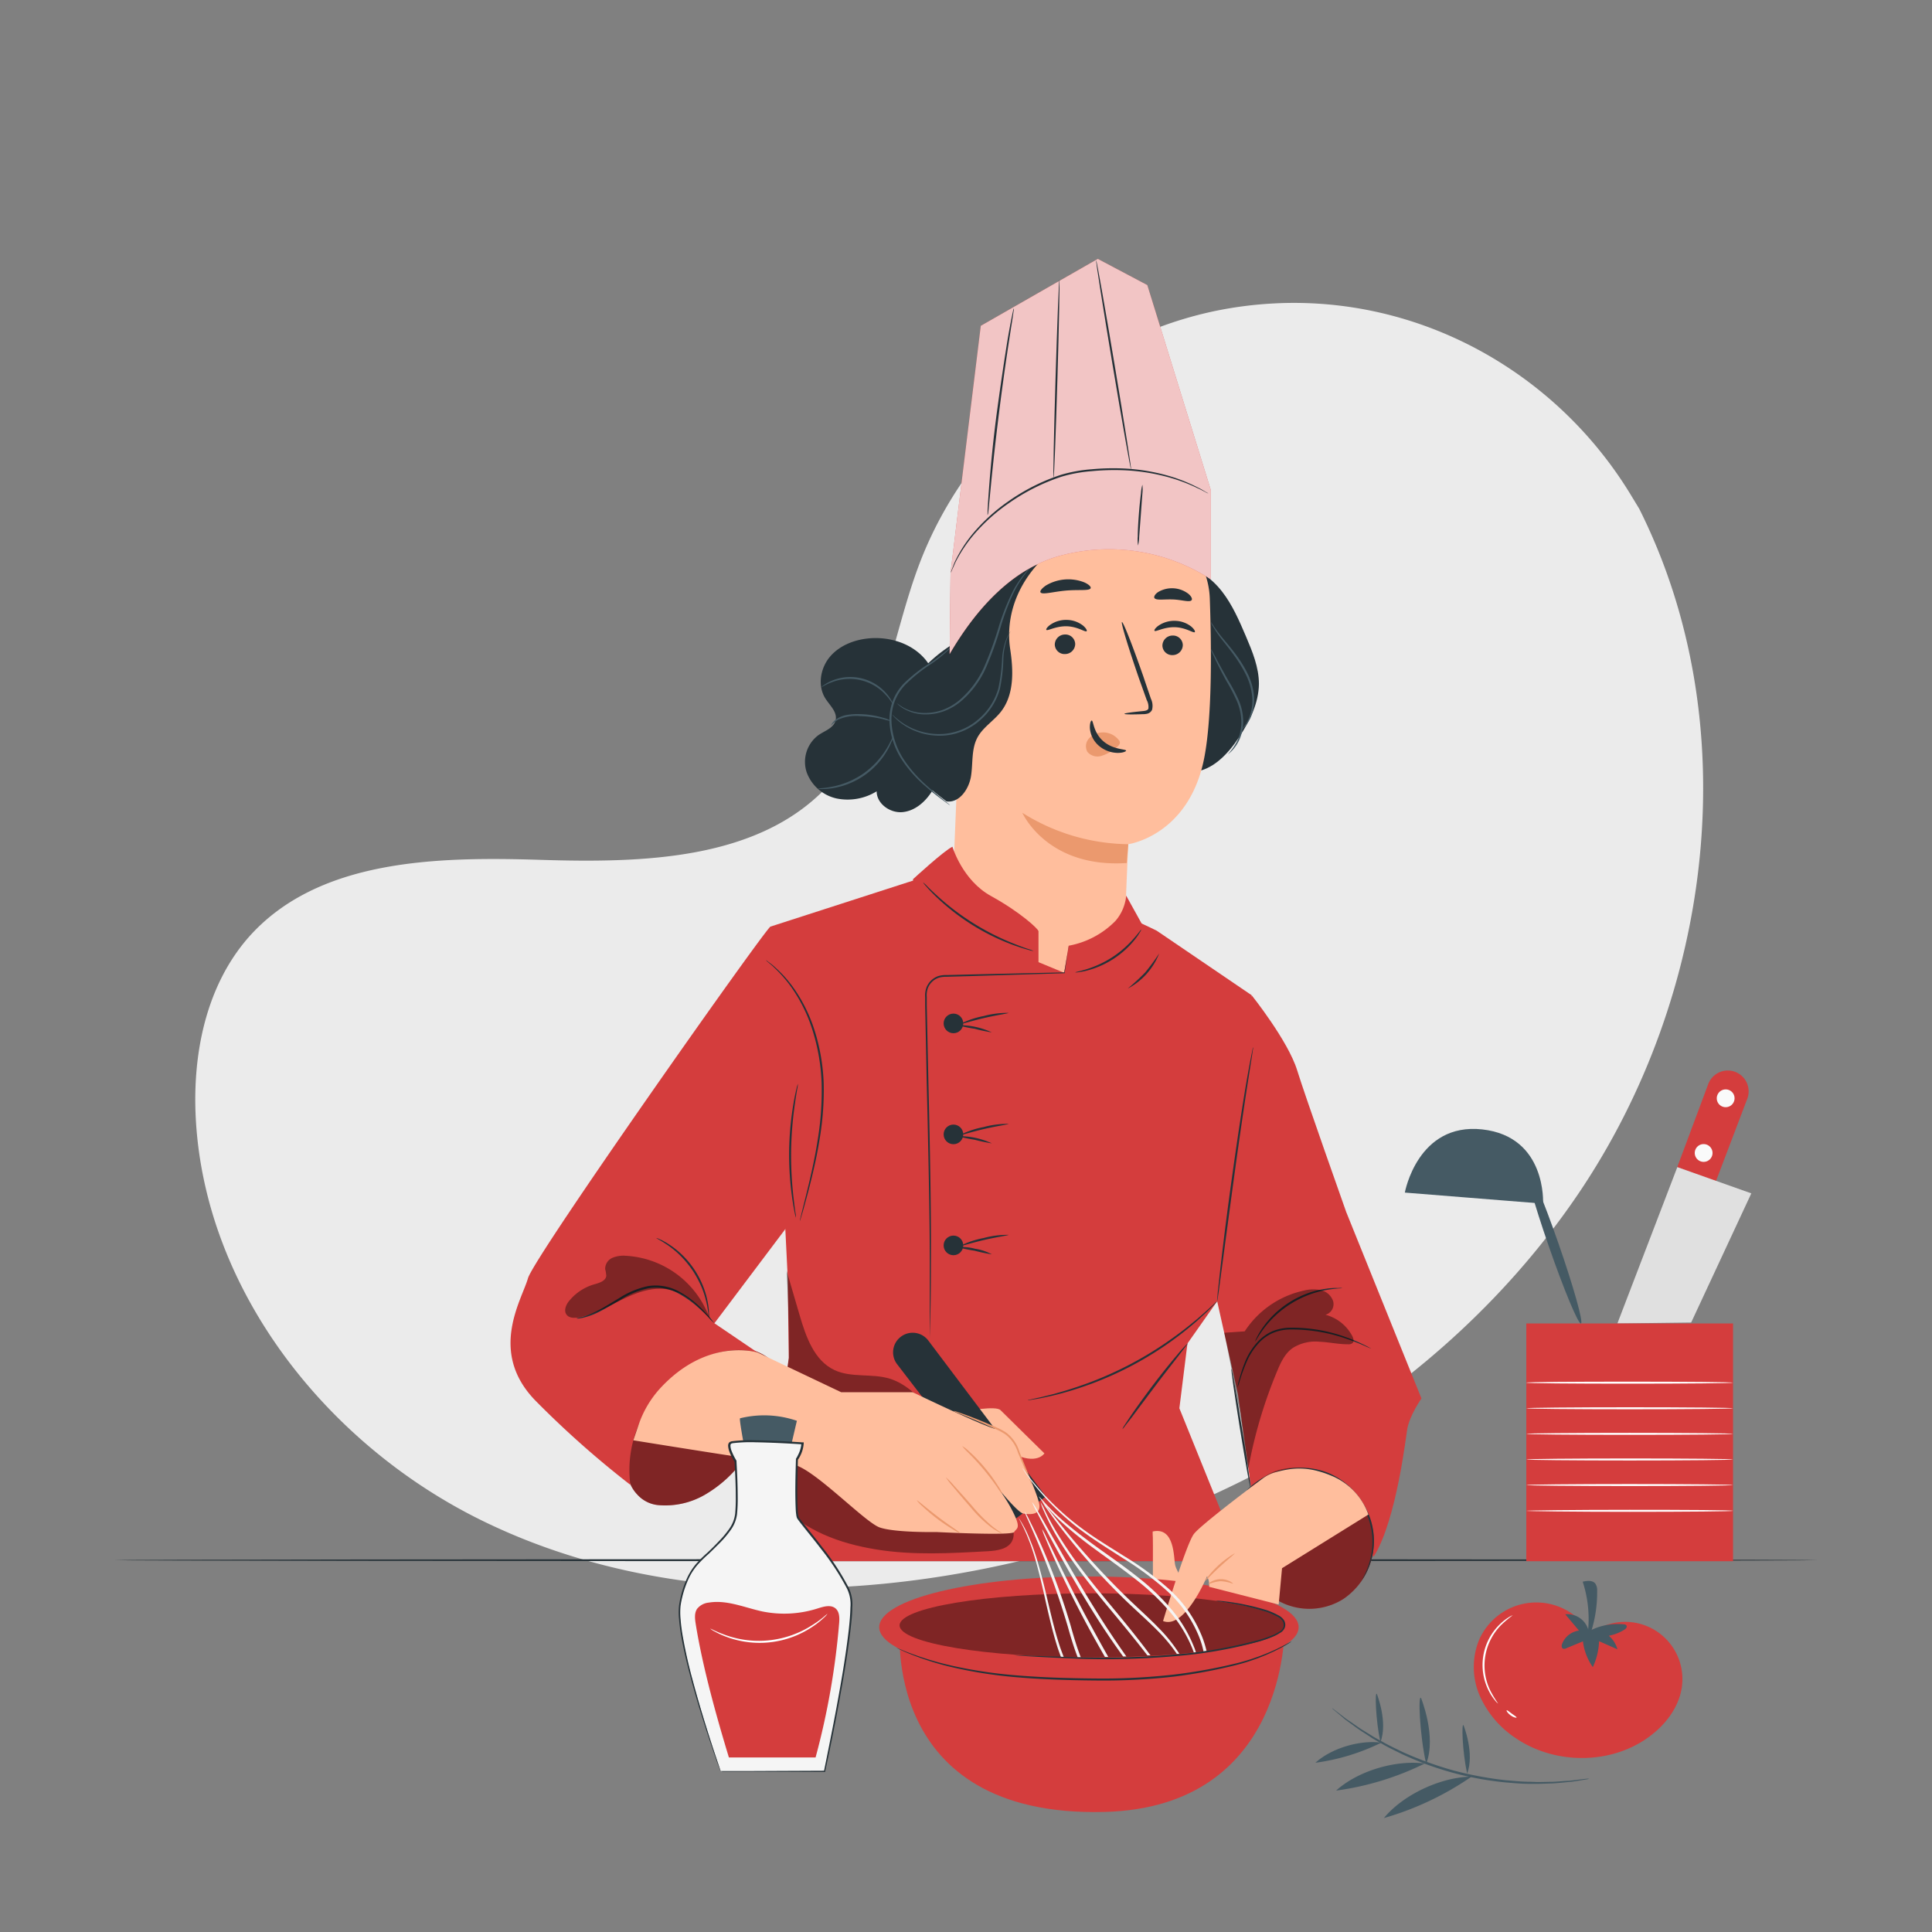<svg xmlns="http://www.w3.org/2000/svg" viewBox="0 0 500 500"><rect x="0" y="0" width="500" height="500" fill="#808080" stroke="none"/><g id="freepik--background-simple--inject-11"><path d="M424.21,131.63l-2.43-4c-19.52-31.76-54.67-51-91.91-49.11a101,101,0,0,0-15.58,2c-34.25,7.24-64.05,32.82-76.41,65.57-7.26,19.26-9.29,41.44-23.08,56.73-17.94,19.9-48.4,20.53-75.18,19.7s-57.26-.12-75.12,19.86C53.32,255,49.77,272.74,50.67,289.5c2.39,44.36,33.69,84,73.5,103.74s86.69,21.49,130.26,12.81c61-12.15,119.08-45.51,154-97.05S452.13,187.25,424.21,131.63Z" style="fill:#ebebeb"></path></g><g id="freepik--Table--inject-11"><path d="M470.5,403.77c0,.14-98.73.26-220.49.26s-220.51-.12-220.51-.26,98.71-.26,220.51-.26S470.5,403.63,470.5,403.77Z" style="fill:#263238"></path></g><g id="freepik--Character--inject-11"><path d="M323.92,257.56c-.4,1.71-8.91,79.19-8.91,79.19l-7.7,10.95-2.09,16.76,16,39.57H202.84s-1.87-20.91-1.71-26.5,3-26.1,3-26.1l-.27-20.83-4.48-90.79,40.1-12.94c24.23-4.17,59.89,14,59.89,14Z" style="fill:#D43D3D"></path><path d="M308.54,199.81c5.27-.33,9.31-4.73,12.21-9.14,2.72-4.12,5-8.74,5.06-13.67,0-4.28-1.68-8.36-3.36-12.3s-3.49-8.16-6.2-11.63-6.55-6.29-10.93-6.83" style="fill:#263238"></path><path d="M246.94,220.46l.06-1.31,3.09-75.65,1.71-4.29L289.64,134a21.78,21.78,0,0,1,23.46,21c.48,13.77.54,30.6-1.38,40.81C307.88,216.29,292,218.48,292,218.48s-.27,5.37-.57,13.14c-.22,5.86-5.4,22.77-11.27,22.94-2.52.07-9.4-2.12-12.68-2.6C246.79,248.94,246.94,220.46,246.94,220.46Z" style="fill:#ffbe9d"></path><path d="M306.11,166.94a2.64,2.64,0,0,1-2.62,2.6,2.53,2.53,0,0,1-2.66-2.46,2.64,2.64,0,0,1,2.62-2.6A2.53,2.53,0,0,1,306.11,166.94Z" style="fill:#263238"></path><path d="M309.21,163.59c-.34.34-2.3-1.2-5.15-1.27s-5,1.29-5.27.93c-.15-.15.2-.77,1.13-1.4a7.21,7.21,0,0,1,4.23-1.18,7,7,0,0,1,4.09,1.44C309.09,162.81,309.37,163.44,309.21,163.59Z" style="fill:#263238"></path><path d="M278.26,166.67a2.64,2.64,0,0,1-2.62,2.6,2.53,2.53,0,0,1-2.66-2.46,2.64,2.64,0,0,1,2.62-2.6A2.53,2.53,0,0,1,278.26,166.67Z" style="fill:#263238"></path><path d="M281.22,163.35c-.34.34-2.31-1.2-5.15-1.27s-5,1.29-5.27.93c-.15-.15.2-.77,1.13-1.4a7.19,7.19,0,0,1,4.23-1.18,7,7,0,0,1,4.09,1.44C281.1,162.57,281.38,163.2,281.22,163.35Z" style="fill:#263238"></path><path d="M291,184.74c0-.16,1.77-.42,4.65-.7.73-.06,1.42-.19,1.56-.68a3.76,3.76,0,0,0-.43-2.17l-2-5.59c-2.76-8-4.75-14.5-4.42-14.61s2.82,6.26,5.59,14.22c.66,2,1.3,3.83,1.9,5.62a4.19,4.19,0,0,1,.3,2.87,1.83,1.83,0,0,1-1.22,1,4.8,4.8,0,0,1-1.24.13C292.76,184.94,291,184.9,291,184.74Z" style="fill:#263238"></path><path d="M292,218.48a52.52,52.52,0,0,1-27.42-8.13s6.31,14.35,27,13Z" style="fill:#eb996e"></path><path d="M289.57,191.57a5.12,5.12,0,0,0-4.54-2,4.72,4.72,0,0,0-3.29,1.64,3,3,0,0,0-.31,3.39,3.43,3.43,0,0,0,3.7,1,10.69,10.69,0,0,0,3.7-2.07,3.08,3.08,0,0,0,.83-.82.94.94,0,0,0,0-1.06" style="fill:#eb996e"></path><path d="M282.53,186.48c.47,0,.39,3.07,3,5.34s5.88,2,5.9,2.45c0,.19-.75.58-2.15.58a7.66,7.66,0,0,1-4.92-1.87,6.68,6.68,0,0,1-2.29-4.47C282,187.21,282.32,186.46,282.53,186.48Z" style="fill:#263238"></path><path d="M282.26,152.22c-.3.76-3.13.32-6.48.63s-6.08,1.14-6.5.44c-.19-.34.3-1,1.41-1.77a11.33,11.33,0,0,1,9.89-.82C281.79,151.23,282.39,151.85,282.26,152.22Z" style="fill:#263238"></path><path d="M308.39,155.32c-.52.64-2.46-.09-4.82-.18s-4.37.31-4.81-.38c-.19-.33.14-1,1-1.56a7,7,0,0,1,7.76.45C308.36,154.34,308.62,155,308.39,155.32Z" style="fill:#263238"></path><path d="M246.74,166.62a38,38,0,0,0-10.39,9.4c-3.28,4.11-5.41,9.43-4.59,14.63,1.13,7.21,7.38,12.33,13.19,16.75,3.34.48,5.83-3.21,6.35-6.55s.06-6.95,1.64-9.94c1.42-2.68,4.22-4.32,6.09-6.71,3.48-4.44,3.25-10.69,2.4-16.27s0-14,7.17-22C268.6,146,251.16,152.81,246.74,166.62Z" style="fill:#263238"></path><path d="M240.56,185.19c3-4.33,2.24-10.68-1.23-14.69s-9.07-5.75-14.35-5.3c-3.84.33-7.73,1.84-10.21,4.79s-3.23,7.5-1.17,10.76c1.14,1.8,3.12,3.5,2.67,5.59s-2.82,2.76-4.5,3.94a8.61,8.61,0,0,0-3,9.6,10.72,10.72,0,0,0,7.77,6.77,14.27,14.27,0,0,0,10.34-1.86c0,3.21,3.45,5.66,6.64,5.39s5.9-2.6,7.61-5.31a23.25,23.25,0,0,0,3.14-13,69.3,69.3,0,0,0-2.07-13.4" style="fill:#263238"></path><path d="M245.84,208.38a2.08,2.08,0,0,1-.47-.3l-1.3-.94c-1.11-.83-2.72-2-4.59-3.68a33.34,33.34,0,0,1-5.85-6.5,19.72,19.72,0,0,1-3.43-10.11,13.92,13.92,0,0,1,.87-5.52,13.69,13.69,0,0,1,2.8-4.4,40,40,0,0,1,6.88-5.39A42.16,42.16,0,0,0,245.4,168c.51-.47.89-.85,1.14-1.12a2.54,2.54,0,0,1,.4-.38s-.1.17-.33.45a11.19,11.19,0,0,1-1.07,1.19,35.66,35.66,0,0,1-4.58,3.71,42,42,0,0,0-6.74,5.42,13.12,13.12,0,0,0-2.67,4.25,13.6,13.6,0,0,0-.83,5.32A19.49,19.49,0,0,0,234,196.7a34.39,34.39,0,0,0,5.7,6.49c1.83,1.66,3.4,2.91,4.47,3.79l1.23,1A2.77,2.77,0,0,1,245.84,208.38Z" style="fill:#455a64"></path><path d="M231.14,182.28c-.09.05-.61-1.06-1.93-2.46a12.63,12.63,0,0,0-13.68-3.35c-1.81.64-2.79,1.37-2.84,1.29s.2-.23.65-.55a11.26,11.26,0,0,1,2.06-1.09,12.36,12.36,0,0,1,14.09,3.45,10.56,10.56,0,0,1,1.32,1.92A2.48,2.48,0,0,1,231.14,182.28Z" style="fill:#455a64"></path><path d="M215.09,187.76c-.06,0,.31-1,1.66-1.84a7.2,7.2,0,0,1,2.56-.92,17.35,17.35,0,0,1,3.29-.19,23,23,0,0,1,5.88.93,7.76,7.76,0,0,1,2.28.92,22.22,22.22,0,0,1-2.38-.57,29.36,29.36,0,0,0-5.8-.76,11.34,11.34,0,0,0-5.65.91A7.72,7.72,0,0,0,215.09,187.76Z" style="fill:#455a64"></path><path d="M211.65,204.1c0-.09,1.43-.06,3.68-.5a21.5,21.5,0,0,0,8.13-3.42,21.76,21.76,0,0,0,6-6.46c1.18-1.95,1.65-3.31,1.74-3.27a3.73,3.73,0,0,1-.27,1,18,18,0,0,1-1.15,2.49A20.05,20.05,0,0,1,215.39,204a17.47,17.47,0,0,1-2.73.21A2.92,2.92,0,0,1,211.65,204.1Z" style="fill:#455a64"></path><path d="M232.14,182c0-.05.61.54,1.87,1.23a11.44,11.44,0,0,0,5.86,1.28,13.57,13.57,0,0,0,4.08-.78,15.1,15.1,0,0,0,4.16-2.37,24.42,24.42,0,0,0,6.58-8.75,90,90,0,0,0,3.8-10.45,60.08,60.08,0,0,1,3.32-8.52,25.88,25.88,0,0,1,3.33-5.19c.47-.55.86-1,1.14-1.23a3.08,3.08,0,0,1,.44-.38s-.54.6-1.42,1.74a28.52,28.52,0,0,0-3.16,5.22,62.85,62.85,0,0,0-3.19,8.51,84.54,84.54,0,0,1-3.79,10.52,24.36,24.36,0,0,1-6.76,8.91,15.22,15.22,0,0,1-4.3,2.39,13.54,13.54,0,0,1-4.22.75,11.19,11.19,0,0,1-6-1.48,5,5,0,0,1-.81-.54,4,4,0,0,1-.55-.45A3,3,0,0,1,232.14,182Z" style="fill:#455a64"></path><path d="M261.49,163.42c.05,0-.36.6-.82,1.77a17.65,17.65,0,0,0-1,5.19,43.33,43.33,0,0,1-.89,7.92,16.57,16.57,0,0,1-5.24,8.19,15.87,15.87,0,0,1-8.93,3.85,16.82,16.82,0,0,1-7.87-1.21,15.87,15.87,0,0,1-4.56-2.84,10.72,10.72,0,0,1-1-1,2.26,2.26,0,0,1-.32-.4c.05,0,.5.5,1.48,1.28a16.59,16.59,0,0,0,4.57,2.66,16.77,16.77,0,0,0,7.69,1.07,15.51,15.51,0,0,0,8.63-3.77,16.25,16.25,0,0,0,5.12-7.92,45.76,45.76,0,0,0,1-7.82,16.84,16.84,0,0,1,1.18-5.24,9.65,9.65,0,0,1,.7-1.29A2.22,2.22,0,0,1,261.49,163.42Z" style="fill:#455a64"></path><path d="M320.75,189.33s.34-.31.87-.92a9.24,9.24,0,0,0,1.75-2.94,12,12,0,0,0,.71-5,16.3,16.3,0,0,0-1.71-6c-2-4-4.7-7.07-6.49-9.41a26.18,26.18,0,0,1-1.94-2.92,5.18,5.18,0,0,1-.56-1.16,6.58,6.58,0,0,1,.73,1.06c.45.68,1.14,1.65,2.06,2.79,1.84,2.27,4.65,5.32,6.67,9.41a16.17,16.17,0,0,1,1.72,6.16,11.93,11.93,0,0,1-.84,5.16,8.85,8.85,0,0,1-2,2.94,6.44,6.44,0,0,1-.73.61C320.86,189.29,320.76,189.35,320.75,189.33Z" style="fill:#455a64"></path><path d="M317.79,195.19a15.06,15.06,0,0,0,2.47-3.58,11.33,11.33,0,0,0,1-4.56,14.17,14.17,0,0,0-1.16-5.61,49,49,0,0,0-2.7-5.18c-.87-1.58-1.62-3-2.23-4.25s-1.07-2.22-1.37-2.92a4.62,4.62,0,0,1-.41-1.12,6.39,6.39,0,0,1,.59,1l1.52,2.84c.65,1.2,1.43,2.62,2.32,4.19a43.42,43.42,0,0,1,2.76,5.21,14.22,14.22,0,0,1,1.16,5.82,11.54,11.54,0,0,1-1.13,4.71,10.29,10.29,0,0,1-1.89,2.66,8.23,8.23,0,0,1-.66.59C317.89,195.14,317.8,195.2,317.79,195.19Z" style="fill:#455a64"></path><path d="M245.76,169.27c6.85-11.69,16.43-22.56,29.61-25.71a48.52,48.52,0,0,1,38,6.37V126.88l-16.45-53.1L284.11,67,253.83,84.32,246,148.19Z" style="fill:#D43D3D"></path><g style="opacity:0.7"><path d="M245.76,169.27c6.85-11.69,16.43-22.56,29.61-25.71a48.52,48.52,0,0,1,38,6.37V126.88l-16.45-53.1L284.11,67,253.83,84.32,246,148.19Z" style="fill:#fff"></path></g><path d="M312.74,127.72a4,4,0,0,1-.73-.34c-.47-.23-1.13-.63-2-1a44,44,0,0,0-7.86-2.94,51.3,51.3,0,0,0-12.3-1.77,61.68,61.68,0,0,0-7.35.27,37.16,37.16,0,0,0-7.73,1.41,52.14,52.14,0,0,0-13.58,6.8,47.21,47.21,0,0,0-9.23,8.29,37.1,37.1,0,0,0-4.65,7c-.38.87-.69,1.56-.93,2.08a3.76,3.76,0,0,1-.35.72,4.15,4.15,0,0,1,.26-.75c.19-.49.45-1.22.84-2.14a35.07,35.07,0,0,1,4.54-7.13,46.89,46.89,0,0,1,9.25-8.45,51.58,51.58,0,0,1,13.7-6.9,37.88,37.88,0,0,1,7.84-1.42,60.26,60.26,0,0,1,7.4-.24,50.56,50.56,0,0,1,12.39,1.89,41,41,0,0,1,7.85,3.12c.9.43,1.55.86,2,1.12A4.77,4.77,0,0,1,312.74,127.72Z" style="fill:#263238"></path><path d="M292.73,121.55c-.14,0-2.29-12.11-4.79-27.1s-4.42-27.16-4.28-27.18,2.29,12.11,4.79,27.1S292.87,121.53,292.73,121.55Z" style="fill:#263238"></path><path d="M272.66,123.74c-.14,0,.08-11.51.51-25.71s.88-25.7,1-25.7-.09,11.52-.51,25.72S272.81,123.75,272.66,123.74Z" style="fill:#263238"></path><path d="M255.58,133.31a2.11,2.11,0,0,1,0-.55c0-.42,0-.94.06-1.57.07-1.36.2-3.34.39-5.77.38-4.86,1-11.58,2-19s2-14,2.79-18.86c.42-2.41.78-4.35,1.06-5.69.13-.62.24-1.12.32-1.53a1.91,1.91,0,0,1,.15-.53,2.28,2.28,0,0,1,0,.55c-.07.41-.14.92-.23,1.55-.22,1.42-.53,3.35-.89,5.71-.75,4.82-1.71,11.49-2.64,18.87s-1.65,14.08-2.12,18.93c-.23,2.38-.42,4.32-.55,5.75-.07.64-.12,1.15-.17,1.57A2.05,2.05,0,0,1,255.58,133.31Z" style="fill:#263238"></path><path d="M295.65,125.44a11,11,0,0,1,0,2.32c-.12,1.62-.26,3.49-.41,5.56s-.3,3.94-.42,5.56a10.8,10.8,0,0,1-.29,2.3,9.53,9.53,0,0,1-.08-2.32c0-1.43.11-3.4.27-5.58s.37-4.14.56-5.56A10,10,0,0,1,295.65,125.44Z" style="fill:#263238"></path><path d="M200.22,352.85c-1.26-1.84-4.65-3.48-6.87-3.72-7.68-.84-14.68,2.47-20.74,7.27l-1.19,2.17c-3.26,2.54-6.66,5.44-7.67,9.45a58.94,58.94,0,0,0-1.39,12.72,9.33,9.33,0,0,0,2.59,6.07,8.34,8.34,0,0,0,5.62,2.73,20.46,20.46,0,0,0,11.71-2.62,32.33,32.33,0,0,0,9.18-7.9,45,45,0,0,0,9.36-20C201.22,357,201.42,354.62,200.22,352.85Z" style="fill:#D43D3D"></path><g style="opacity:0.4"><path d="M200.22,352.85c-1.26-1.84-4.65-3.48-6.87-3.72-7.68-.84-14.68,2.47-20.74,7.27l-1.19,2.17c-3.26,2.54-6.66,5.44-7.67,9.45a58.94,58.94,0,0,0-1.39,12.72,9.33,9.33,0,0,0,2.59,6.07,8.34,8.34,0,0,0,5.62,2.73,20.46,20.46,0,0,0,11.71-2.62,32.33,32.33,0,0,0,9.18-7.9,45,45,0,0,0,9.36-20C201.22,357,201.42,354.62,200.22,352.85Z"></path></g><path d="M199.39,239.81c-1.21.4-61.14,85.34-62.75,91s-10.38,19.11,2,31.74a247.52,247.52,0,0,0,24.5,21.73c-2.78-21.41,18.29-38.67,33-34.19l-11.25-7.63,25.71-34.15" style="fill:#D43D3D"></path><path d="M323.92,257.56s9.43,11.79,11.78,19.42c2,6.52,12.7,36.69,12.7,36.69l19.47,48.25s-3,4.26-3.67,7.87c-.28,1.44-2.75,23.61-8.65,33l-31.23-14-3.94-27.95L315,336.75l5.56-64.85Z" style="fill:#D43D3D"></path><path d="M236.27,227.55s8-7.38,10.22-8.42c0,0,2.54,8.67,10,12.77s12.27,8.52,12.27,9.11v10.75S238.19,243.41,236.27,227.55Z" style="fill:#D43D3D"></path><path d="M241.38,282.24l59.4-3.59L298,244.72,295.45,239l-4-7.22a11.42,11.42,0,0,1-2.81,6.59,22.64,22.64,0,0,1-12.07,6.38l-1.17,7L245.3,239.32s-3.92,41-3.92,41.94" style="fill:#D43D3D"></path><path d="M276.55,244.72a2.27,2.27,0,0,1,0,.46c-.05.33-.12.78-.2,1.35q-.29,1.83-.82,5.25v.09h-.1l-24.43.75-4,.11-2.09.06a6.44,6.44,0,0,0-2,.26,4.59,4.59,0,0,0-2.83,2.84,5.36,5.36,0,0,0-.23,2.13c0,.76,0,1.52,0,2.28.13,6.12.27,12.6.41,19.3.46,18.78.75,35.79.66,48.1,0,6.16-.1,11.14-.18,14.58-.05,1.69-.08,3-.11,4,0,.43,0,.77,0,1a1.6,1.6,0,0,1,0,.35,1.35,1.35,0,0,1,0-.35c0-.26,0-.6,0-1,0-.94,0-2.27,0-4,0-3.47,0-8.44,0-14.57,0-12.31-.35-29.31-.81-48.09-.13-6.7-.26-13.18-.39-19.3l0-2.28a6,6,0,0,1,.27-2.29,5.06,5.06,0,0,1,3.13-3.14,6.84,6.84,0,0,1,2.17-.27l2.08-.05,4-.1,24.44-.54-.11.1q.6-3.41.92-5.23l.26-1.34A3.3,3.3,0,0,1,276.55,244.72Z" style="fill:#263238"></path><circle cx="246.75" cy="264.86" r="2.54" style="fill:#263238"></circle><path d="M261,262.13c0,.16-2.86.53-6.34,1.34s-6.23,1.73-6.28,1.59a23,23,0,0,1,6.16-2.1A23.78,23.78,0,0,1,261,262.13Z" style="fill:#263238"></path><path d="M256.69,267.18a41.93,41.93,0,0,1-4.44-.93,40.8,40.8,0,0,1-4.44-.93,20,20,0,0,1,8.88,1.86Z" style="fill:#263238"></path><circle cx="246.75" cy="293.58" r="2.54" style="fill:#263238"></circle><path d="M261,290.86c0,.15-2.86.52-6.34,1.33s-6.23,1.73-6.28,1.59a22.76,22.76,0,0,1,6.16-2.09A23.32,23.32,0,0,1,261,290.86Z" style="fill:#263238"></path><path d="M256.69,295.9a41.93,41.93,0,0,1-4.44-.93,40.8,40.8,0,0,1-4.44-.93,20,20,0,0,1,8.88,1.86Z" style="fill:#263238"></path><circle cx="246.75" cy="322.31" r="2.54" style="fill:#263238"></circle><path d="M261,319.58c0,.15-2.86.52-6.34,1.33s-6.23,1.73-6.28,1.59a22.76,22.76,0,0,1,6.16-2.09A23.32,23.32,0,0,1,261,319.58Z" style="fill:#263238"></path><path d="M256.69,324.62a41.93,41.93,0,0,1-4.44-.93,40.8,40.8,0,0,1-4.44-.93,13.52,13.52,0,0,1,4.55.42A13.25,13.25,0,0,1,256.69,324.62Z" style="fill:#263238"></path><path d="M207,316a3.46,3.46,0,0,1,.14-.73c.12-.52.29-1.2.5-2.05.44-1.79,1.1-4.36,1.85-7.55s1.58-7,2.23-11.3a78.07,78.07,0,0,0,.92-14,51.67,51.67,0,0,0-2.38-13.81,40.26,40.26,0,0,0-4.94-10.31,33.29,33.29,0,0,0-5-5.88c-.64-.65-1.23-1.06-1.58-1.39a3.29,3.29,0,0,1-.54-.51,4.86,4.86,0,0,1,.6.42c.38.31,1,.7,1.66,1.33a31.6,31.6,0,0,1,5.17,5.82,40.09,40.09,0,0,1,5.1,10.37,51.37,51.37,0,0,1,2.44,13.94,75.14,75.14,0,0,1-1,14.12c-.67,4.3-1.55,8.12-2.34,11.31s-1.51,5.75-2,7.52c-.24.84-.44,1.52-.59,2A5.34,5.34,0,0,1,207,316Z" style="fill:#263238"></path><path d="M206,315.14a8,8,0,0,1-.34-1.33c-.19-.86-.41-2.12-.64-3.69a80.37,80.37,0,0,1-.79-12.33,79.46,79.46,0,0,1,1.14-12.31c.27-1.55.53-2.81.75-3.66a6.82,6.82,0,0,1,.38-1.33,7.43,7.43,0,0,1-.18,1.37c-.16.86-.36,2.12-.58,3.68a95.22,95.22,0,0,0-1,12.26,96.56,96.56,0,0,0,.64,12.27c.18,1.57.34,2.83.47,3.7A6.08,6.08,0,0,1,206,315.14Z" style="fill:#263238"></path><path d="M149.15,341.2a11,11,0,0,1,1.55-.39,21.57,21.57,0,0,0,4-1.62c1.63-.84,3.48-2,5.59-3.27a22.28,22.28,0,0,1,7.38-3.07,12.55,12.55,0,0,1,7.86,1.29,24.26,24.26,0,0,1,5.3,3.82,33.24,33.24,0,0,1,3,3.18,9,9,0,0,1,1,1.29,11.62,11.62,0,0,1-1.12-1.15,42.76,42.76,0,0,0-3.12-3,25.41,25.41,0,0,0-5.27-3.67,12.19,12.19,0,0,0-7.56-1.2,22.2,22.2,0,0,0-7.23,3c-2.11,1.22-4,2.37-5.67,3.18a18.49,18.49,0,0,1-4.14,1.48,10.91,10.91,0,0,1-1.19.18A1.59,1.59,0,0,1,149.15,341.2Z" style="fill:#263238"></path><path d="M169.86,320.39a3.89,3.89,0,0,1,.95.37,7,7,0,0,1,1.07.53,15.85,15.85,0,0,1,1.36.82,22.16,22.16,0,0,1,3.23,2.58,23.26,23.26,0,0,1,5.57,8.38,22,22,0,0,1,1.13,4,15.29,15.29,0,0,1,.23,1.57,9.22,9.22,0,0,1,.08,1.19,3.37,3.37,0,0,1,0,1c-.1,0-.14-1.45-.64-3.71a25,25,0,0,0-1.21-3.87,28.4,28.4,0,0,0-2.33-4.38,26.9,26.9,0,0,0-3.14-3.83,24.58,24.58,0,0,0-3.1-2.62C171.14,321.07,169.82,320.48,169.86,320.39Z" style="fill:#263238"></path><g style="opacity:0.4"><path d="M183,339.58A24.45,24.45,0,0,0,162,325a7.3,7.3,0,0,0-3.56.55,3.1,3.1,0,0,0-1.82,2.9,8.86,8.86,0,0,1,.28,1.75c-.15,1.33-1.8,1.81-3.09,2.18a13,13,0,0,0-6.43,4.19c-.87,1-1.57,2.61-.74,3.69.69.88,2,.88,3.11.68,4.12-.72,7.79-2.94,11.55-4.76s8-3.29,12.08-2.37c4.51,1,7.86,4.7,10.89,8.19"></path></g><path d="M315,336.75a3.34,3.34,0,0,1-.37.44l-1.15,1.18c-.49.51-1.11,1.12-1.86,1.8s-1.58,1.49-2.56,2.3a88.49,88.49,0,0,1-7.09,5.46,88.26,88.26,0,0,1-19.41,10.15c-3.17,1.16-6.07,2.07-8.54,2.7-1.23.34-2.36.57-3.35.79s-1.84.39-2.55.5l-1.61.26a2.06,2.06,0,0,1-.57.06,2.11,2.11,0,0,1,.55-.16l1.6-.36c.69-.14,1.54-.33,2.52-.58s2.1-.5,3.31-.87c2.45-.67,5.33-1.61,8.47-2.79a93,93,0,0,0,19.3-10.09c2.77-1.9,5.18-3.73,7.13-5.36,1-.78,1.84-1.56,2.6-2.22s1.41-1.25,1.92-1.74l1.21-1.11A2.47,2.47,0,0,1,315,336.75Z" style="fill:#263238"></path><path d="M324.32,271a3.38,3.38,0,0,1-.07.67c-.07.49-.17,1.13-.29,1.92l-1.1,7c-.92,5.93-2.13,14.15-3.37,23.23s-2.32,17.27-3.13,23.28l-.94,7.05c-.12.79-.21,1.43-.28,1.92a3.42,3.42,0,0,1-.13.66,2.91,2.91,0,0,1,0-.68q.06-.74.18-1.92c.19-1.74.45-4.14.78-7.08.69-6,1.72-14.21,3-23.3s2.51-17.3,3.52-23.22c.52-3,.94-5.36,1.28-7,.15-.78.28-1.41.38-1.9A2.62,2.62,0,0,1,324.32,271Z" style="fill:#263238"></path><path d="M290.48,369.86a4.28,4.28,0,0,1,.54-1c.38-.59.94-1.44,1.65-2.49,1.43-2.08,3.46-4.92,5.79-8s4.53-5.78,6.17-7.7c.81-1,1.48-1.73,2-2.26s.75-.8.78-.77a4.79,4.79,0,0,1-.62.9L304.91,351c-1.55,2-3.7,4.72-6,7.78s-4.4,5.86-5.9,7.89L291.19,369A4.53,4.53,0,0,1,290.48,369.86Z" style="fill:#263238"></path><path d="M354.85,349a13.91,13.91,0,0,1-1.6-.66c-1-.44-2.5-1.07-4.37-1.72a43,43,0,0,0-15.17-2.55,12,12,0,0,0-4.23.87,10.86,10.86,0,0,0-3.33,2.25A17.37,17.37,0,0,0,322.4,353a46.45,46.45,0,0,0-1.58,4.43,11.42,11.42,0,0,1-.57,1.64,11.89,11.89,0,0,1,.37-1.7,39.53,39.53,0,0,1,1.44-4.51,17.22,17.22,0,0,1,3.76-5.94,11.21,11.21,0,0,1,3.46-2.38,12.44,12.44,0,0,1,4.4-.92A40.66,40.66,0,0,1,349,346.31a43.62,43.62,0,0,1,4.34,1.89c.5.24.88.46,1.14.6A1.53,1.53,0,0,1,354.85,349Z" style="fill:#263238"></path><path d="M347.37,333.34c0,.11-1.57.06-4,.49a26.15,26.15,0,0,0-4.24,1.12,26.49,26.49,0,0,0-9.1,5.57,25.8,25.8,0,0,0-2.93,3.27c-1.5,2-2.17,3.42-2.27,3.37a4.66,4.66,0,0,1,.43-1,10.54,10.54,0,0,1,.62-1.14,16.72,16.72,0,0,1,.92-1.44,24.2,24.2,0,0,1,2.9-3.4,24.75,24.75,0,0,1,9.27-5.67,23.6,23.6,0,0,1,4.34-1c.63-.11,1.21-.13,1.71-.17a11.85,11.85,0,0,1,1.29,0A5.09,5.09,0,0,1,347.37,333.34Z" style="fill:#263238"></path><path d="M355.41,396.71A19.72,19.72,0,0,0,344,381.63c-4.77-2.13-11.35-2.62-15.88,0s-10.59,9.06-9.36,14.13l10.39,17.45a16.53,16.53,0,0,0,18.53.59A18,18,0,0,0,355.41,396.71Z" style="fill:#D43D3D"></path><g style="opacity:0.4"><path d="M355.41,396.71A19.72,19.72,0,0,0,344,381.63c-4.77-2.13-11.35-2.62-15.88,0s-10.59,9.06-9.36,14.13l10.39,17.45a16.53,16.53,0,0,0,18.53.59A18,18,0,0,0,355.41,396.71Z"></path></g><path d="M352.17,409.43s.37-.7,1-1.94a20.28,20.28,0,0,0,1.79-5.66,18.22,18.22,0,0,0-.76-8.69,21.11,21.11,0,0,0-1-2.35,19.76,19.76,0,0,0-1.35-2.28,18.81,18.81,0,0,0-8.49-6.95,19.36,19.36,0,0,0-13.71,0,20.81,20.81,0,0,0-5.24,2.79c-1.13.85-1.71,1.38-1.75,1.34a3.22,3.22,0,0,1,.4-.41,13.13,13.13,0,0,1,1.22-1.09,19.53,19.53,0,0,1,5.24-3,19.41,19.41,0,0,1,14-.09,18.78,18.78,0,0,1,4.91,2.9,19.56,19.56,0,0,1,3.83,4.23,22.41,22.41,0,0,1,1.37,2.35,20.27,20.27,0,0,1,1,2.42,18.11,18.11,0,0,1,.67,8.9,18.85,18.85,0,0,1-2,5.69c-.34.62-.67,1.08-.87,1.39A1.87,1.87,0,0,1,352.17,409.43Z" style="fill:#263238"></path><path d="M323.6,384.89c-.15,0-1.36-6.82-2.72-15.29s-2.34-15.35-2.2-15.38,1.36,6.83,2.72,15.3S323.74,384.87,323.6,384.89Z" style="fill:#263238"></path><g style="opacity:0.4"><path d="M316.82,344.92l5.31-.37A24.43,24.43,0,0,1,337.46,334a9.49,9.49,0,0,1,4.43-.09,4.32,4.32,0,0,1,3.14,2.89,2.86,2.86,0,0,1-2,3.46,11,11,0,0,1,6.94,5.51c.3.57.52,1.35.07,1.81a1.65,1.65,0,0,1-1.2.32c-2.45,0-4.88-.55-7.33-.66a11,11,0,0,0-7,1.65c-2,1.43-3.08,3.76-4,6A122,122,0,0,0,323.07,380c-1.23-4.87-1.34-10-2.23-14.62-1.27-6.55-2.5-13.25-4-20.44"></path></g><g style="opacity:0.4"><path d="M201.65,389.08c6.61,7.05,15.53,10.35,25.08,11.91s19.3,1,29,.46c2.38-.14,5.2-.55,6.24-2.7.74-1.53.23-3.34-.36-4.92-4.26-11.27-12.68-20.38-20.91-29.17-3-3.22-6.22-6.56-10.43-7.86-4.63-1.42-9.89-.17-14.28-2.21-5.28-2.45-7.43-8.67-9.06-14.26l-3.36-11.5c.74,12.53.61,22.6.61,22.6s-3.46,23.16-3,28.41S201.65,389.08,201.65,389.08Z"></path></g><path d="M267.48,246.12a6.06,6.06,0,0,1-1.31-.29c-.84-.21-2-.58-3.5-1.1a57.2,57.2,0,0,1-10.88-5.26,57.89,57.89,0,0,1-9.55-7.42c-1.11-1.08-2-2-2.53-2.65a5.74,5.74,0,0,1-.84-1.05,8,8,0,0,1,1,.91c.6.62,1.5,1.48,2.64,2.52a64.64,64.64,0,0,0,20.3,12.61c1.43.56,2.61,1,3.43,1.25A7.62,7.62,0,0,1,267.48,246.12Z" style="fill:#263238"></path><path d="M295.36,240.57a2.39,2.39,0,0,1-.38.74,15,15,0,0,1-1.29,1.86,23.47,23.47,0,0,1-12.35,8,14.9,14.9,0,0,1-2.22.43,2.63,2.63,0,0,1-.83.05c0-.09,1.15-.28,2.95-.83a27.17,27.17,0,0,0,6.64-3.11,26.81,26.81,0,0,0,5.52-4.81C294.64,241.51,295.28,240.52,295.36,240.57Z" style="fill:#263238"></path><path d="M300,246.74a17.46,17.46,0,0,1-8.15,9.11,57.9,57.9,0,0,0,4.51-4.17A58.62,58.62,0,0,0,300,246.74Z" style="fill:#263238"></path><path d="M247.54,365.65l.62-.13c2.22-.43,9.58-1.77,10.77-.58,1.39,1.4,11.36,11.19,11.36,11.19s-1.92,3.15-8.22,0S247.54,365.65,247.54,365.65Z" style="fill:#ffbe9d"></path><path d="M233.4,345.76h0a5.06,5.06,0,0,1,6.88,1.22l30.39,40.31L262.88,393l-30.69-39.92A5.06,5.06,0,0,1,233.4,345.76Z" style="fill:#263238"></path><path d="M163.91,372.75S200,378.61,205,379s18.69,14.91,22.66,16.3,14.72,1.19,14.72,1.19,19.48,1,20.08,0,1.79-.8,0-4.58a38.17,38.17,0,0,0-4-6.56s5,6.16,6.37,6.36,4.37.56,4.17-2.1-5.37-13.6-5.37-13.6-2.18-5.11-6.16-6.24-21.28-9.47-21.28-9.47H217.69l-21.58-10.26s-13.06-4.2-25.49,9.51a26.82,26.82,0,0,0-5.41,9.37Z" style="fill:#ffbe9d"></path><path d="M267.1,384.25a4.53,4.53,0,0,1-.54-1.05c-.35-.8-.78-1.78-1.28-2.94s-1.17-2.76-1.85-4.38a9.43,9.43,0,0,0-3.15-4.6,14.56,14.56,0,0,0-2.59-1.42l-2.55-1.14c-1.64-.72-3.12-1.34-4.36-1.86l-3-1.23a5.6,5.6,0,0,1-1.06-.5,5.58,5.58,0,0,1,1.14.31c.71.24,1.75.6,3,1.07s2.77,1.07,4.42,1.77l2.57,1.12a13.9,13.9,0,0,1,2.69,1.46,9.75,9.75,0,0,1,3.29,4.86c.65,1.63,1.23,3.12,1.74,4.41s.82,2.18,1.13,3A5.76,5.76,0,0,1,267.1,384.25Z" style="fill:#eb996e"></path><path d="M249,374.23a9.57,9.57,0,0,1,1.91,1.48,40.61,40.61,0,0,1,4,4.19,39.67,39.67,0,0,1,3.42,4.72,9.15,9.15,0,0,1,1.12,2.13,13.88,13.88,0,0,1-1.43-1.93c-.85-1.21-2.06-2.86-3.51-4.59s-2.85-3.2-3.9-4.25A13.41,13.41,0,0,1,249,374.23Z" style="fill:#eb996e"></path><path d="M259.27,396.79a2.28,2.28,0,0,1-.76-.3,13.88,13.88,0,0,1-1.9-1.16,32.67,32.67,0,0,1-5.27-5.07c-1.87-2.15-3.54-4.11-4.72-5.55a18.52,18.52,0,0,1-1.85-2.39,16.84,16.84,0,0,1,2.12,2.15c1.26,1.38,3,3.3,4.84,5.44a40.85,40.85,0,0,0,5.1,5.12C258.28,396.19,259.31,396.72,259.27,396.79Z" style="fill:#eb996e"></path><path d="M248.55,396.77a7.49,7.49,0,0,1-1.86-.93,43.43,43.43,0,0,1-4.16-2.8,48.57,48.57,0,0,1-3.82-3.23,8.39,8.39,0,0,1-1.43-1.52c.11-.12,2.48,2,5.57,4.34S248.63,396.64,248.55,396.77Z" style="fill:#eb996e"></path><path d="M307.76,411.77s-3.17-4.9-3.61-6.65,0-10.08-5.84-8.77V397c.15.71,0,17.65,0,17.65Z" style="fill:#ffbe9d"></path><path d="M232.93,420.64s-5.39,49.74,52.85,48.29c47.48-1.18,46.65-47.46,46.65-47.46Z" style="fill:#D43D3D"></path><ellipse cx="281.81" cy="421.11" rx="54.27" ry="13.12" style="fill:#D43D3D"></ellipse><ellipse cx="282.62" cy="420.64" rx="49.81" ry="8.29" style="opacity:0.4"></ellipse><path d="M334.24,424.86,334,425l-.67.42c-.59.37-1.49.88-2.67,1.48a53.69,53.69,0,0,1-10.52,3.95,133.15,133.15,0,0,1-16.38,3.06,161.61,161.61,0,0,1-20.38,1c-7.23-.06-14.13-.3-20.38-.85a116.26,116.26,0,0,1-16.47-2.56,74.14,74.14,0,0,1-10.72-3.34c-1.24-.47-2.17-.93-2.81-1.21l-.71-.34c-.17-.07-.25-.12-.24-.13a1.8,1.8,0,0,1,.26.09l.74.29c.65.25,1.58.67,2.83,1.11a80.48,80.48,0,0,0,10.74,3.17,120.06,120.06,0,0,0,16.42,2.44c6.24.52,13.12.75,20.35.81a164.63,164.63,0,0,0,20.31-1,136.1,136.1,0,0,0,16.34-2.94,56.44,56.44,0,0,0,10.53-3.77c1.18-.58,2.1-1.05,2.7-1.39l.7-.38C334.15,424.89,334.23,424.85,334.24,424.86Z" style="fill:#263238"></path><path d="M301,419.52s5.94-19.91,8-22.56c1.69-2.19,13.66-11.25,17.77-14.32a9.81,9.81,0,0,1,3.39-1.65c4.07-1.07,8.14-1.79,14.84,1.11a17,17,0,0,1,9.14,9.86l-22.35,13.89-.87,9.4-18-4.59a5,5,0,0,0-.53-2.74S306.67,421.78,301,419.52Z" style="fill:#ffbe9d"></path><path d="M279.42,405.38c-2.27-3-4.16-5.89-5.66-8.34s-2.57-4.51-3.28-6a14.69,14.69,0,0,0-1.17-2.22,15.3,15.3,0,0,0,.89,2.35,62.16,62.16,0,0,0,3.08,6.11,98.79,98.79,0,0,0,5.56,8.48c2.24,3.09,4.87,6.37,7.66,9.76,3.9,4.68,7.5,9.05,10.43,12.88l.81,0c-2.93-4-6.62-8.53-10.63-13.35C284.32,411.68,281.69,408.43,279.42,405.38Z" style="fill:#f5f5f5"></path><path d="M265.14,391.12a15.63,15.63,0,0,0,.94,2.31c.65,1.48,1.59,3.61,2.7,6.26a210.69,210.69,0,0,1,7.53,21.14c.78,2.81,1.61,5.54,2.59,8.07h.8c-1-2.57-1.82-5.35-2.64-8.28a171.23,171.23,0,0,0-7.77-21.14c-1.18-2.63-2.2-4.73-2.93-6.17A15.6,15.6,0,0,0,265.14,391.12Z" style="fill:#f5f5f5"></path><path d="M267.1,388.73a15.83,15.83,0,0,0,1.07,2.28c.74,1.45,1.83,3.53,3.2,6.09,2.75,5.11,6.6,12.16,11.29,19.69,2.72,4.38,5.45,8.39,8,11.9l.84,0c-2.54-3.61-5.34-7.76-8.14-12.29-4.68-7.51-8.6-14.5-11.47-19.54l-3.42-6A15.39,15.39,0,0,0,267.1,388.73Z" style="fill:#f5f5f5"></path><path d="M310.83,422.91A33.12,33.12,0,0,0,302,410.77a79.9,79.9,0,0,0-11-8c-3.59-2.27-7-4.33-9.9-6.42a69.47,69.47,0,0,1-12.58-11.47c-1.31-1.53-2.28-2.77-2.92-3.61l-.74-1a1.39,1.39,0,0,0-.27-.31,1.62,1.62,0,0,0,.21.36l.67,1c.61.88,1.53,2.15,2.82,3.72a66.51,66.51,0,0,0,12.49,11.72c2.93,2.13,6.3,4.23,9.87,6.52a79.93,79.93,0,0,1,10.87,8,32.48,32.48,0,0,1,8.63,11.9,23.52,23.52,0,0,1,1.33,4.22l.78-.08A25.22,25.22,0,0,0,310.83,422.91Z" style="fill:#f5f5f5"></path><path d="M309,426.21a34.71,34.71,0,0,0-5.34-9.12,57.77,57.77,0,0,0-9.3-9c-3.59-2.85-7.18-5.31-10.38-7.62s-6-4.47-8.28-6.41a61.38,61.38,0,0,1-5.08-4.89,22.27,22.27,0,0,0-1.77-1.91,2.23,2.23,0,0,0,.36.58c.25.36.65.88,1.18,1.53a48.65,48.65,0,0,0,4.94,5.1,105.14,105.14,0,0,0,8.22,6.58c3.19,2.35,6.76,4.83,10.32,7.65a60.11,60.11,0,0,1,9.23,8.82,35.41,35.41,0,0,1,5.38,8.86c.18.43.33.85.48,1.26l.52-.05C309.36,427.16,309.22,426.7,309,426.21Z" style="fill:#f5f5f5"></path><path d="M282.81,421.58c-3.84-7-7.07-13.52-9.36-18.25l-2.7-5.6a13.35,13.35,0,0,0-1.06-2,12.93,12.93,0,0,0,.78,2.15c.56,1.36,1.39,3.31,2.47,5.71,2.17,4.79,5.33,11.34,9.17,18.39,1.31,2.39,2.6,4.68,3.85,6.84l.86,0C285.53,426.51,284.18,424.1,282.81,421.58Z" style="fill:#f5f5f5"></path><path d="M290.8,412.6a208.26,208.26,0,0,1-15.26-16.75c-1.83-2.25-3.27-4.1-4.28-5.38a16.22,16.22,0,0,0-1.61-2,15.35,15.35,0,0,0,1.37,2.13c.93,1.34,2.3,3.25,4.09,5.55a170.29,170.29,0,0,0,15.14,17c3.16,3.13,6.37,5.89,9.06,8.6a42.31,42.31,0,0,1,5.25,6.26l.66,0a39,39,0,0,0-5.39-6.73C297.13,418.48,293.94,415.71,290.8,412.6Z" style="fill:#f5f5f5"></path><path d="M274.38,426.37c-1.33-4-2.23-7.88-3.07-11.39-1.62-7-3.13-12.73-4.74-16.46a29.15,29.15,0,0,0-2.87-5.59s0,.14.16.38l.56,1.08c.47.95,1.15,2.36,1.87,4.24,1.51,3.75,2.93,9.42,4.47,16.48.82,3.52,1.69,7.39,3,11.46.26.77.55,1.55.84,2.34h.72C275,428.06,274.67,427.2,274.38,426.37Z" style="fill:#f5f5f5"></path><path d="M314.68,414.29a.87.87,0,0,1,.24,0,6.77,6.77,0,0,1,.7,0c.61.05,1.51.15,2.66.31a60.66,60.66,0,0,1,9.61,2.13,21.15,21.15,0,0,1,3,1.33,4,4,0,0,1,1.37,1.18,2.31,2.31,0,0,1,.28,1.9,2.56,2.56,0,0,1-1.3,1.47,10.59,10.59,0,0,1-1.73.92,29.46,29.46,0,0,1-3.81,1.33,117.73,117.73,0,0,1-17.56,3.37,207.11,207.11,0,0,1-32.43.9c-4.15-.16-7.5-.36-9.82-.5l-2.67-.19-.69-.06a.58.58,0,0,1-.24,0h.94l2.67.09,9.82.33a223.22,223.22,0,0,0,32.36-1,122.22,122.22,0,0,0,17.49-3.32,30.76,30.76,0,0,0,3.76-1.29,9.79,9.79,0,0,0,1.67-.87,2.24,2.24,0,0,0,1.13-1.21,1.89,1.89,0,0,0-.22-1.56,3.72,3.72,0,0,0-1.22-1.07,21.54,21.54,0,0,0-2.93-1.32,66,66,0,0,0-9.53-2.28c-1.14-.19-2-.33-2.63-.41S314.68,414.31,314.68,414.29Z" style="fill:#263238"></path><path d="M319.53,402c.09.12-1.77,1.57-3.9,3.54s-3.72,3.71-3.84,3.61a24.95,24.95,0,0,1,7.74-7.15Z" style="fill:#eb996e"></path><path d="M319.09,409.88a10.54,10.54,0,0,0-3.21-.67,10.81,10.81,0,0,0-3.19.8c0-.05.22-.35.78-.67a5,5,0,0,1,2.39-.65,5.11,5.11,0,0,1,2.43.55C318.86,409.54,319.13,409.83,319.09,409.88Z" style="fill:#eb996e"></path></g><g id="freepik--kitchen-tools--inject-11"><path d="M449.12,277.42a5.41,5.41,0,0,0-7,3.06l-8.05,21.57h0l10,3.68,8.12-21.36A5.4,5.4,0,0,0,449.12,277.42Z" style="fill:#D43D3D"></path><path d="M448.9,284.24a2.3,2.3,0,1,1-2.29-2.3A2.28,2.28,0,0,1,448.9,284.24Z" style="fill:#fafafa"></path><path d="M443.2,298.38a2.3,2.3,0,1,1-2.3-2.29A2.3,2.3,0,0,1,443.2,298.38Z" style="fill:#fafafa"></path><polygon points="434.09 302.05 418.58 342.51 437.67 342.27 453.24 308.84 434.09 302.05" style="fill:#e0e0e0"></polygon><rect x="395.01" y="342.51" width="53.5" height="61.53" style="fill:#D43D3D"></rect><path d="M448.51,357.83c0,.15-12,.27-26.75.27S395,358,395,357.83s12-.26,26.75-.26S448.51,357.69,448.51,357.83Z" style="fill:#fff"></path><path d="M448.51,364.46c0,.14-12,.26-26.75.26S395,364.6,395,364.46s12-.26,26.75-.26S448.51,364.31,448.51,364.46Z" style="fill:#fff"></path><path d="M448.51,371.08c0,.15-12,.26-26.75.26s-26.75-.11-26.75-.26,12-.26,26.75-.26S448.51,370.94,448.51,371.08Z" style="fill:#fff"></path><path d="M448.51,377.71c0,.14-12,.26-26.75.26s-26.75-.12-26.75-.26,12-.26,26.75-.26S448.51,377.56,448.51,377.71Z" style="fill:#fff"></path><path d="M448.51,384.33c0,.14-12,.26-26.75.26s-26.75-.12-26.75-.26,12-.26,26.75-.26S448.51,384.19,448.51,384.33Z" style="fill:#fff"></path><path d="M448.51,391c0,.15-12,.26-26.75.26S395,391.1,395,391s12-.26,26.75-.26S448.51,390.81,448.51,391Z" style="fill:#fff"></path><path d="M363.57,308.64l35.77,2.86s1-17.37-15.74-19.21S363.57,308.64,363.57,308.64Z" style="fill:#455a64"></path><path d="M409.15,342.51c-.68.23-4.4-8.68-8.3-19.91s-6.52-20.54-5.84-20.77,4.39,8.68,8.3,19.91S409.83,342.27,409.15,342.51Z" style="fill:#455a64"></path></g><g id="freepik--Food--inject-11"><path d="M411.29,460.34a3.85,3.85,0,0,1-.71.16l-2.05.34-1.48.23c-.55.07-1.14.11-1.78.18-1.28.11-2.73.3-4.34.32l-2.53.08c-.88,0-1.8,0-2.75,0-1.9,0-3.92-.19-6-.36A81.89,81.89,0,0,1,362.92,454c-1.91-.94-3.75-1.81-5.39-2.78-.82-.47-1.63-.9-2.38-1.37L353,448.44c-1.38-.84-2.53-1.75-3.57-2.49-.52-.38-1-.72-1.44-1.06l-1.16-1-1.59-1.33a4.26,4.26,0,0,1-.53-.49,2.83,2.83,0,0,1,.6.41l1.65,1.25,1.18.92c.44.33.93.66,1.46,1,1.05.72,2.21,1.6,3.6,2.42l2.14,1.33c.75.46,1.56.87,2.38,1.33,1.64.95,3.47,1.8,5.38,2.73a92.66,92.66,0,0,0,13,4.72,91.64,91.64,0,0,0,13.56,2.54c2.11.18,4.12.39,6,.4.95,0,1.86.09,2.73.07l2.53-.05c1.6,0,3.05-.16,4.33-.24.63,0,1.23-.08,1.77-.14l1.48-.18,2.06-.25A4.93,4.93,0,0,1,411.29,460.34Z" style="fill:#455a64"></path><path d="M368.71,456.4c-7.5-1-17.3,1.9-22.92,7a73.91,73.91,0,0,0,22.92-7" style="fill:#455a64"></path><path d="M369.09,456.49c2.75-7.06-1.31-17-1.31-17-.79-1.34-.44,9.17,1.31,17" style="fill:#455a64"></path><path d="M357.25,450.89c2-5.18-.91-12.46-.91-12.46-.56-1-.33,6.73.91,12.46" style="fill:#455a64"></path><path d="M379.69,459c2-5.18-.91-12.46-.91-12.46-.57-1-.34,6.73.91,12.46" style="fill:#455a64"></path><path d="M357.48,451c-5.59-.74-12.88,1.42-17.05,5.2a54.89,54.89,0,0,0,17.05-5.2" style="fill:#455a64"></path><path d="M380.83,459.79c-7.93.11-17.63,4.61-22.68,10.72a77.26,77.26,0,0,0,22.68-10.72" style="fill:#455a64"></path><path d="M411.05,421.92a16.16,16.16,0,0,0-28.33,2.65,18.67,18.67,0,0,0,.23,14.27,25.55,25.55,0,0,0,9.34,11c10.57,7.2,25.9,6.87,35.72-1.32,3.65-3,6.58-7.19,7.25-11.89a14.81,14.81,0,0,0-21.91-15" style="fill:#D43D3D"></path><path d="M411.09,421.9a5.63,5.63,0,0,0-6-4.12l3.54,4.21a5.48,5.48,0,0,0-4.35,3.41c-.16.43-.21,1,.2,1.26a1.06,1.06,0,0,0,.88-.1l4.3-1.78a14.78,14.78,0,0,0,2.56,6.67,17.36,17.36,0,0,0,1.62-6.71l4.75,2.1a7.08,7.08,0,0,0-2.23-3.51,11.83,11.83,0,0,0,4-1.55c.37-.23.77-.62.61-1s-.52-.39-.85-.42a15.67,15.67,0,0,0-9.05,1.88" style="fill:#455a64"></path><path d="M410.78,423.68a31,31,0,0,0-1.18-14.34c1.13-.25,2.52-.42,3.26.48a3.06,3.06,0,0,1,.48,1.91A33.82,33.82,0,0,1,410.8,425" style="fill:#455a64"></path><path d="M387.72,440.89a3.63,3.63,0,0,1-.74-.74,13.2,13.2,0,0,1-1.59-2.39,14.64,14.64,0,0,1,2.9-17.52,12.65,12.65,0,0,1,2.27-1.75,4.25,4.25,0,0,1,.94-.47,31.2,31.2,0,0,0-2.95,2.48,14.87,14.87,0,0,0-2.83,17.09A30.5,30.5,0,0,0,387.72,440.89Z" style="fill:#fff"></path><path d="M392.49,444.49c-.05.13-.8,0-1.56-.57s-1.15-1.2-1-1.29.65.37,1.34.87S392.54,444.35,392.49,444.49Z" style="fill:#fff"></path><path d="M191.53,367.05c-.44.1,2.79,16.32,2.79,16.32h8.26l3.65-15.67A26.06,26.06,0,0,0,191.53,367.05Z" style="fill:#455a64"></path><path d="M186.55,458.36s-12.16-34.06-10.46-43.3,5.35-11.19,8.27-14.11,5.35-5.35,6.08-8.27,0-14.59,0-14.59-2.19-3.41-1.46-4.62,18.73,0,18.73,0a8.18,8.18,0,0,1-1.46,4.13s-.48,13.62.25,15.08,11.92,13.87,13.62,20.19-6.72,45.49-6.72,45.49Z" style="fill:#f5f5f5"></path><path d="M186.55,458.36l.47,0,1.37,0,5.28,0,19.73-.09-.16.13c1-4.95,2.15-10.56,3.29-16.73s2.33-12.91,3.16-20.14c.19-1.81.36-3.64.4-5.51a9.26,9.26,0,0,0-1.15-5.39,64.58,64.58,0,0,0-6.49-9.82c-1.22-1.6-2.5-3.19-3.79-4.79-.64-.81-1.29-1.61-1.92-2.45a7.36,7.36,0,0,1-.47-.68,3.44,3.44,0,0,1-.2-.83,14.43,14.43,0,0,1-.14-1.59c-.19-4.21-.06-8.47.06-12.8v-.07l0-.06c.18-.3.38-.62.55-1a7.77,7.77,0,0,0,.86-3l.24.25c-4.1-.26-8.16-.46-12.13-.53a38.63,38.63,0,0,0-5.83.23,1.63,1.63,0,0,0-.52.18,1,1,0,0,0-.12.53,4.26,4.26,0,0,0,.3,1.32,15.4,15.4,0,0,0,1.26,2.5l0,.06v.06c.18,3.11.31,6.17.32,9.18a41.92,41.92,0,0,1-.17,4.49,8.94,8.94,0,0,1-1.63,4.13,25.33,25.33,0,0,1-2.77,3.3c-1,1-2,2-3,2.95a32.33,32.33,0,0,0-2.88,2.85,15.73,15.73,0,0,0-2.14,3.27,26.33,26.33,0,0,0-2.19,7.19,17.15,17.15,0,0,0,0,3.58c.08,1.17.24,2.33.4,3.46a125.62,125.62,0,0,0,2.74,12.36c2,7.44,3.88,13.3,5.17,17.33.66,2,1.17,3.53,1.52,4.6.17.51.29.91.39,1.19s.12.41.12.41a2.93,2.93,0,0,1-.16-.39l-.44-1.18c-.37-1-.91-2.58-1.59-4.58-1.35-4-3.29-9.85-5.33-17.3-1-3.72-2.05-7.84-2.8-12.38-.17-1.14-.33-2.3-.42-3.5a16.62,16.62,0,0,1,0-3.66,26.74,26.74,0,0,1,2.21-7.32,16.22,16.22,0,0,1,2.19-3.37,31.75,31.75,0,0,1,2.91-2.89c1-.93,2-1.93,2.95-2.94a25,25,0,0,0,2.72-3.25,8.47,8.47,0,0,0,1.54-3.92,43.1,43.1,0,0,0,.16-4.43c0-3-.15-6.05-.33-9.15l0,.12a14.76,14.76,0,0,1-1.32-2.6,5.07,5.07,0,0,1-.33-1.49,1.36,1.36,0,0,1,.23-.84,1.48,1.48,0,0,1,.81-.37,38.17,38.17,0,0,1,5.95-.24c4,.06,8,.26,12.16.53H208v.25a8.31,8.31,0,0,1-.91,3.26,10.74,10.74,0,0,1-.59,1l0-.13c-.12,4.31-.25,8.58-.07,12.75a15.45,15.45,0,0,0,.14,1.54,3.25,3.25,0,0,0,.15.68c.13.2.26.4.42.61.61.82,1.27,1.62,1.91,2.42,1.29,1.61,2.57,3.2,3.79,4.81a64.26,64.26,0,0,1,6.53,9.92,9.79,9.79,0,0,1,1.19,5.61c0,1.89-.22,3.74-.42,5.55-.84,7.25-2.07,14-3.21,20.16s-2.31,11.79-3.38,16.73l0,.14h-.14l-19.81-.09-5.25,0-1.34,0Z" style="fill:#263238"></path><path d="M211.07,454.83a194.78,194.78,0,0,0,6.1-34.77c.11-1.34.11-2.89-.91-3.78-1.24-1.08-3.13-.5-4.7,0a28.43,28.43,0,0,1-14.27.76c-4.61-1-9.19-3.06-13.83-2.29a4.41,4.41,0,0,0-3.05,1.61c-.75,1.12-.57,2.59-.36,3.92,1.83,11.44,5.56,24.58,8.59,34.55Z" style="fill:#D43D3D"></path><path d="M214.12,417.69a5.38,5.38,0,0,1-.87.95,21.45,21.45,0,0,1-2.76,2.21,24.49,24.49,0,0,1-22.36,2.81,21.1,21.1,0,0,1-3.22-1.46,4.84,4.84,0,0,1-1.08-.71c0-.09,1.62.89,4.42,1.83a25.51,25.51,0,0,0,22-2.77C212.77,419,214.05,417.61,214.12,417.69Z" style="fill:#fff"></path></g></svg>